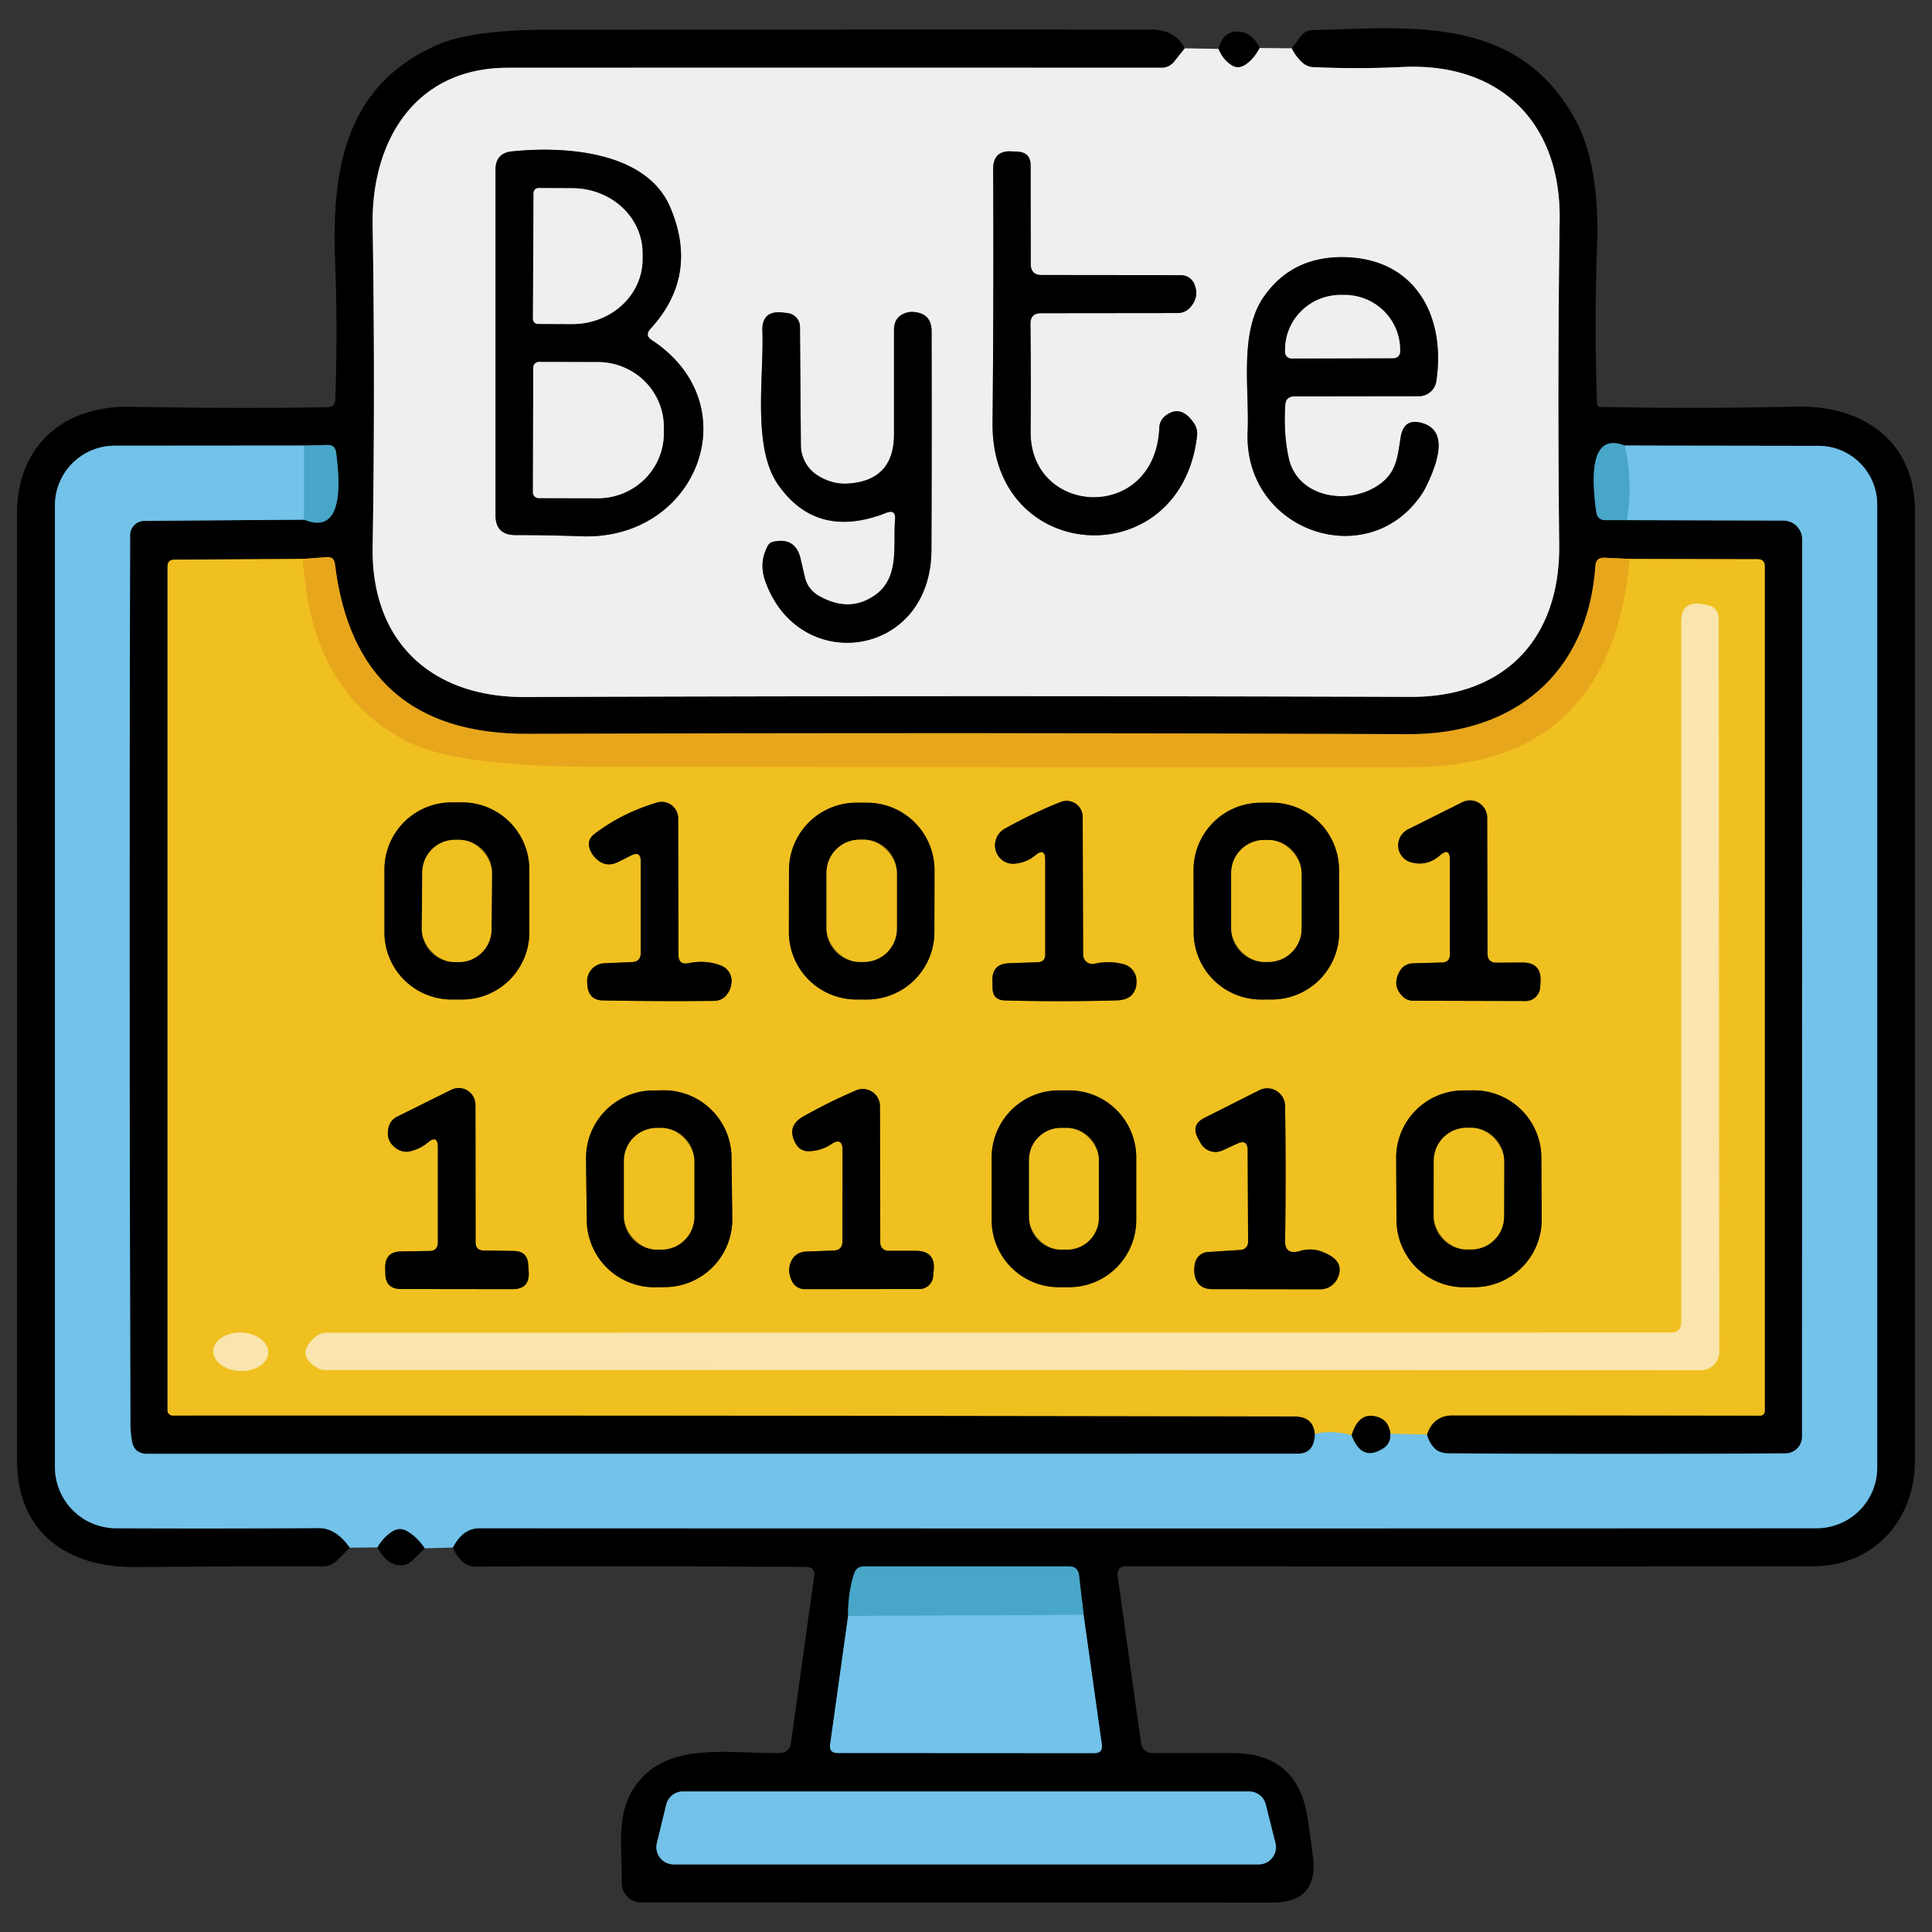 <?xml version="1.0" encoding="UTF-8" standalone="no"?>
<!DOCTYPE svg PUBLIC "-//W3C//DTD SVG 1.1//EN" "http://www.w3.org/Graphics/SVG/1.1/DTD/svg11.dtd">
<svg xmlns="http://www.w3.org/2000/svg" version="1.1" viewBox="0.00 0.00 128.00 128.00">
<rect x="0.00" y="0.00" width="128.00" height="128.00" fill="#333333" stroke="none"/>
<g stroke-width="2.00" fill="none" stroke-linecap="butt">
<path stroke="#787878" vector-effect="non-scaling-stroke" d="
  M 78.50 3.20
  L 77.79 4.09
  A 1.07 1.04 -70.1 0 1 76.97 4.49
  Q 54.84 4.48 33.64 4.49
  C 27.52 4.49 24.60 9.31 24.69 14.91
  Q 24.86 25.61 24.69 36.27
  C 24.60 42.56 28.63 46.20 34.76 46.18
  Q 63.84 46.07 93.45 46.17
  C 99.83 46.19 103.37 42.17 103.30 36.10
  Q 103.18 25.16 103.33 14.57
  C 103.42 8.10 99.37 4.12 92.89 4.44
  Q 90.03 4.58 87.02 4.45
  Q 86.57 4.43 86.24 4.11
  Q 85.82 3.71 85.58 3.20"
/>
<path stroke="#396175" vector-effect="non-scaling-stroke" d="
  M 30.00 102.53
  Q 30.67 101.25 31.75 101.25
  Q 77.69 101.27 120.35 101.25
  A 4.02 4.02 0.0 0 0 124.37 97.23
  L 124.37 33.43
  A 3.89 3.89 0.0 0 0 120.48 29.54
  L 107.64 29.52"
/>
<path stroke="#245364" vector-effect="non-scaling-stroke" d="
  M 107.64 29.52
  Q 104.99 28.49 105.76 33.94
  Q 105.84 34.46 106.36 34.46
  L 107.79 34.46"
/>
<path stroke="#396175" vector-effect="non-scaling-stroke" d="
  M 107.79 34.46
  L 118.16 34.49
  A 1.24 1.24 0.0 0 1 119.40 35.73
  L 119.39 95.19
  A 1.10 1.10 0.0 0 1 118.30 96.29
  Q 107.28 96.36 96.01 96.29
  Q 95.39 96.29 95.07 95.98
  Q 94.68 95.61 94.54 95.04"
/>
<path stroke="#786010" vector-effect="non-scaling-stroke" d="
  M 94.54 95.04
  Q 94.96 93.77 96.25 93.77
  Q 106.40 93.77 116.57 93.79
  Q 116.92 93.79 116.92 93.44
  L 116.92 37.52
  Q 116.92 37.05 116.44 37.05
  L 107.98 37.03"
/>
<path stroke="#74530f" vector-effect="non-scaling-stroke" d="
  M 107.98 37.03
  L 106.29 36.95
  Q 105.74 36.93 105.70 37.48
  C 105.21 44.68 100.25 48.67 93.32 48.64
  Q 63.39 48.52 34.97 48.62
  Q 23.55 48.66 22.19 37.35
  Q 22.13 36.87 21.64 36.91
  L 20.06 37.03"
/>
<path stroke="#786010" vector-effect="non-scaling-stroke" d="
  M 20.06 37.03
  L 11.56 37.08
  Q 11.10 37.08 11.10 37.54
  L 11.10 93.45
  A 0.34 0.33 0.0 0 0 11.44 93.78
  Q 48.63 93.77 85.75 93.84
  Q 87.01 93.84 87.12 95.00"
/>
<path stroke="#396175" vector-effect="non-scaling-stroke" d="
  M 87.12 95.00
  Q 87.07 96.31 86.00 96.31
  Q 48.25 96.32 9.74 96.32
  Q 8.88 96.31 8.74 95.47
  Q 8.64 94.87 8.64 94.29
  Q 8.55 64.99 8.62 35.45
  A 0.95 0.94 -0.3 0 1 9.56 34.51
  L 20.15 34.43"
/>
<path stroke="#245364" vector-effect="non-scaling-stroke" d="
  M 20.15 34.43
  Q 23.01 35.59 22.27 29.98
  Q 22.20 29.46 21.67 29.48
  L 20.15 29.52"
/>
<path stroke="#396175" vector-effect="non-scaling-stroke" d="
  M 20.15 29.52
  L 7.60 29.53
  A 3.96 3.96 0.0 0 0 3.64 33.49
  L 3.64 97.19
  A 4.06 4.06 0.0 0 0 7.69 101.25
  Q 14.14 101.28 21.14 101.24
  C 22.03 101.24 22.70 101.86 23.18 102.54"
/>
<path stroke="#5db4d9" vector-effect="non-scaling-stroke" d="
  M 20.15 29.52
  L 20.15 34.43"
/>
<path stroke="#b1c185" vector-effect="non-scaling-stroke" d="
  M 87.12 95.00
  Q 88.20 94.72 89.55 95.08"
/>
<path stroke="#396175" vector-effect="non-scaling-stroke" d="
  M 89.55 95.08
  Q 90.23 96.91 91.69 95.92
  Q 92.13 95.62 92.12 94.98"
/>
<path stroke="#b1c185" vector-effect="non-scaling-stroke" d="
  M 92.12 94.98
  L 94.54 95.04"
/>
<path stroke="#5db4d9" vector-effect="non-scaling-stroke" d="
  M 107.79 34.46
  Q 108.19 31.95 107.64 29.52"
/>
<path stroke="#396175" vector-effect="non-scaling-stroke" d="
  M 28.14 102.58
  Q 27.60 101.79 26.94 101.43
  Q 26.49 101.18 26.04 101.44
  Q 25.44 101.79 25.01 102.52"
/>
<path stroke="#786010" vector-effect="non-scaling-stroke" d="
  M 92.12 94.98
  Q 92.01 94.14 91.34 93.90
  Q 90.05 93.44 89.55 95.08"
/>
<path stroke="#ecb31f" vector-effect="non-scaling-stroke" d="
  M 107.98 37.03
  Q 106.72 50.82 93.50 50.83
  Q 66.55 50.84 39.61 50.81
  Q 30.42 50.80 27.13 49.20
  Q 20.60 46.02 20.06 37.03"
/>
<path stroke="#787878" vector-effect="non-scaling-stroke" d="
  M 83.46 3.18
  Q 83.04 3.97 82.46 4.32
  Q 82.00 4.60 81.56 4.30
  Q 81.02 3.95 80.72 3.24"
/>
<path stroke="#396175" vector-effect="non-scaling-stroke" d="
  M 56.19 107.06
  L 55.00 115.57
  Q 54.92 116.14 55.49 116.14
  L 72.50 116.15
  Q 73.08 116.15 73.00 115.58
  L 71.79 106.99"
/>
<path stroke="#245364" vector-effect="non-scaling-stroke" d="
  M 71.79 106.99
  L 71.49 104.37
  Q 71.42 103.78 70.82 103.78
  L 57.25 103.78
  Q 56.75 103.78 56.59 104.25
  Q 56.18 105.49 56.19 107.06"
/>
<path stroke="#5db4d9" vector-effect="non-scaling-stroke" d="
  M 71.79 106.99
  L 56.19 107.06"
/>
<path stroke="#396175" vector-effect="non-scaling-stroke" d="
  M 83.39 123.52
  A 1.14 1.14 0.0 0 0 84.50 122.10
  L 83.86 119.55
  A 1.14 1.14 0.0 0 0 82.75 118.69
  L 45.25 118.69
  A 1.14 1.14 0.0 0 0 44.14 119.56
  L 43.52 122.11
  A 1.14 1.14 0.0 0 0 44.63 123.52
  L 83.39 123.52"
/>
<path stroke="#787878" vector-effect="non-scaling-stroke" d="
  M 43.09 21.79
  Q 46.34 18.25 44.39 13.70
  C 42.81 10.04 37.46 9.66 33.92 10.03
  Q 32.83 10.14 32.83 11.24
  L 32.83 34.14
  Q 32.83 35.44 34.13 35.45
  Q 36.29 35.45 38.52 35.53
  C 46.20 35.81 49.70 26.81 43.18 22.53
  Q 42.70 22.22 43.09 21.79"
/>
<path stroke="#787878" vector-effect="non-scaling-stroke" d="
  M 68.97 20.75
  L 78.02 20.74
  A 1.12 1.10 20.2 0 0 78.86 20.36
  Q 79.47 19.68 79.14 18.85
  A 0.97 0.96 79.3 0 0 78.24 18.23
  L 69.01 18.22
  Q 68.30 18.22 68.29 17.51
  L 68.28 10.94
  Q 68.28 10.11 67.44 10.05
  L 67.06 10.03
  Q 65.79 9.94 65.80 11.21
  Q 65.84 19.45 65.76 28.04
  C 65.68 37.45 78.26 38.13 79.31 28.86
  A 1.23 1.22 30.6 0 0 79.09 28.02
  Q 78.20 26.73 77.16 27.59
  A 1.01 0.99 71.6 0 0 76.81 28.31
  C 76.56 34.65 68.24 34.23 68.28 28.59
  Q 68.31 25.01 68.27 21.45
  Q 68.27 20.75 68.97 20.75"
/>
<path stroke="#787878" vector-effect="non-scaling-stroke" d="
  M 85.77 26.26
  L 94.00 26.25
  A 1.17 1.17 0.0 0 0 95.16 25.25
  C 95.79 21.04 93.86 17.30 89.38 17.05
  Q 85.67 16.85 83.71 19.69
  C 82.09 22.04 82.78 25.80 82.66 28.58
  C 82.37 35.15 90.48 37.99 94.10 32.88
  A 4.36 3.80 79.7 0 0 94.47 32.26
  Q 96.24 28.68 94.29 28.05
  Q 93.02 27.64 92.80 28.95
  C 92.59 30.26 92.54 31.31 91.34 32.13
  C 89.34 33.52 85.98 32.98 85.39 30.38
  Q 85.03 28.79 85.15 26.85
  Q 85.18 26.26 85.77 26.26"
/>
<path stroke="#787878" vector-effect="non-scaling-stroke" d="
  M 59.30 34.41
  C 59.16 36.15 59.62 38.24 58.00 39.41
  Q 56.30 40.63 54.28 39.49
  Q 53.52 39.07 53.32 38.22
  L 53.04 37.01
  Q 52.71 35.60 51.28 35.88
  Q 50.99 35.93 50.87 36.16
  Q 50.27 37.26 50.69 38.47
  C 52.90 44.80 61.69 43.60 61.71 36.43
  Q 61.74 29.31 61.72 21.95
  Q 61.72 20.76 60.53 20.67
  Q 60.32 20.65 60.12 20.70
  Q 59.23 20.93 59.23 21.86
  L 59.23 28.77
  Q 59.23 31.87 56.13 32.04
  Q 55.10 32.09 54.14 31.48
  A 2.39 2.39 0.0 0 1 53.06 29.50
  L 53.00 21.66
  A 0.93 0.92 2.7 0 0 52.16 20.74
  L 51.82 20.70
  Q 50.46 20.57 50.51 21.93
  C 50.62 25.01 49.81 29.68 51.59 32.17
  Q 54.15 35.76 58.71 33.98
  Q 59.35 33.72 59.30 34.41"
/>
<path stroke="#787878" vector-effect="non-scaling-stroke" d="
  M 35.35 12.79
  L 35.31 21.13
  A 0.33 0.33 0.0 0 0 35.64 21.46
  L 37.90 21.47
  A 4.65 4.29 0.3 0 0 42.57 17.21
  L 42.57 16.79
  A 4.65 4.29 0.3 0 0 37.94 12.47
  L 35.68 12.46
  A 0.33 0.33 0.0 0 0 35.35 12.79"
/>
<path stroke="#787878" vector-effect="non-scaling-stroke" d="
  M 35.33 24.36
  L 35.31 32.62
  A 0.38 0.38 0.0 0 0 35.69 33.00
  L 39.60 33.01
  A 4.37 4.30 0.1 0 0 43.98 28.72
  L 43.98 28.30
  A 4.37 4.30 0.1 0 0 39.62 23.99
  L 35.71 23.98
  A 0.38 0.38 0.0 0 0 35.33 24.36"
/>
<path stroke="#787878" vector-effect="non-scaling-stroke" d="
  M 85.57 23.75
  L 92.33 23.73
  A 0.43 0.43 0.0 0 0 92.76 23.30
  L 92.76 23.16
  A 3.68 3.63 -0.1 0 0 89.08 19.54
  L 88.82 19.54
  A 3.68 3.63 -0.1 0 0 85.14 23.18
  L 85.14 23.32
  A 0.43 0.43 0.0 0 0 85.57 23.75"
/>
<path stroke="#f5d367" vector-effect="non-scaling-stroke" d="
  M 110.68 88.29
  L 21.64 88.30
  A 1.13 1.09 23.8 0 0 20.91 88.57
  Q 19.50 89.75 21.06 90.64
  A 0.91 0.90 59.5 0 0 21.51 90.76
  L 112.69 90.78
  A 1.22 1.21 -90.0 0 0 113.90 89.56
  L 113.87 40.97
  A 0.90 0.89 -85.0 0 0 113.14 40.09
  L 112.80 40.03
  Q 111.39 39.77 111.39 41.20
  L 111.39 87.57
  Q 111.39 88.29 110.68 88.29"
/>
<path stroke="#786010" vector-effect="non-scaling-stroke" d="
  M 35.07 57.61
  A 4.45 4.45 0.0 0 0 30.62 53.16
  L 29.92 53.16
  A 4.45 4.45 0.0 0 0 25.47 57.61
  L 25.47 61.77
  A 4.45 4.45 0.0 0 0 29.92 66.22
  L 30.62 66.22
  A 4.45 4.45 0.0 0 0 35.07 61.77
  L 35.07 57.61"
/>
<path stroke="#786010" vector-effect="non-scaling-stroke" d="
  M 42.45 57.07
  L 42.45 63.13
  Q 42.45 63.72 41.87 63.74
  L 40.04 63.82
  A 1.19 1.19 0.0 0 0 38.90 65.08
  Q 38.91 65.25 38.93 65.40
  Q 39.06 66.26 39.93 66.28
  Q 43.81 66.35 47.31 66.31
  Q 47.86 66.30 48.18 65.86
  Q 48.46 65.48 48.47 65.00
  A 1.09 1.08 11.5 0 0 47.79 63.98
  Q 46.79 63.58 45.63 63.81
  Q 44.95 63.95 44.95 63.26
  L 44.93 54.21
  A 1.09 1.09 0.0 0 0 43.53 53.17
  Q 41.21 53.86 39.40 55.24
  Q 38.82 55.68 39.11 56.34
  Q 39.22 56.60 39.41 56.80
  Q 40.09 57.55 40.99 57.09
  L 41.81 56.68
  Q 42.45 56.35 42.45 57.07"
/>
<path stroke="#786010" vector-effect="non-scaling-stroke" d="
  M 69.25 56.98
  L 69.25 63.24
  Q 69.25 63.73 68.76 63.75
  L 66.82 63.82
  Q 65.73 63.86 65.75 64.96
  L 65.76 65.48
  Q 65.78 66.25 66.56 66.28
  Q 70.08 66.38 73.96 66.28
  Q 74.66 66.26 74.97 65.93
  Q 75.35 65.54 75.29 64.87
  A 1.14 1.14 0.0 0 0 74.44 63.88
  Q 73.48 63.63 72.52 63.85
  A 0.62 0.62 0.0 0 1 71.76 63.25
  L 71.73 54.12
  A 1.07 1.06 -10.6 0 0 70.28 53.13
  Q 68.46 53.85 66.59 54.89
  Q 66.12 55.15 65.97 55.66
  C 65.74 56.48 66.36 57.30 67.23 57.22
  Q 68.01 57.15 68.59 56.67
  Q 69.25 56.12 69.25 56.98"
/>
<path stroke="#786010" vector-effect="non-scaling-stroke" d="
  M 96.06 56.98
  L 96.06 63.23
  Q 96.06 63.76 95.52 63.77
  L 93.66 63.82
  Q 93.00 63.83 92.70 64.41
  Q 92.21 65.34 92.96 66.04
  Q 93.24 66.30 93.62 66.30
  L 101.08 66.32
  A 0.97 0.96 -87.7 0 0 102.04 65.43
  L 102.06 65.08
  Q 102.16 63.75 100.83 63.77
  L 99.17 63.78
  Q 98.55 63.79 98.55 63.17
  L 98.53 54.17
  A 1.14 1.14 0.0 0 0 96.88 53.15
  L 93.28 54.95
  A 1.18 1.17 -51.3 0 0 93.52 57.14
  Q 94.57 57.40 95.39 56.68
  Q 96.06 56.10 96.06 56.98"
/>
<path stroke="#786010" vector-effect="non-scaling-stroke" d="
  M 61.914 57.658
  A 4.47 4.47 0.0 0 0 57.451 53.181
  L 56.751 53.179
  A 4.47 4.47 0.0 0 0 52.274 57.642
  L 52.266 61.742
  A 4.47 4.47 0.0 0 0 56.729 66.219
  L 57.429 66.221
  A 4.47 4.47 0.0 0 0 61.906 61.758
  L 61.914 57.658"
/>
<path stroke="#786010" vector-effect="non-scaling-stroke" d="
  M 88.716 57.632
  A 4.46 4.46 0.0 0 0 84.249 53.179
  L 83.529 53.181
  A 4.46 4.46 0.0 0 0 79.076 57.648
  L 79.084 61.768
  A 4.46 4.46 0.0 0 0 83.551 66.221
  L 84.271 66.219
  A 4.46 4.46 0.0 0 0 88.724 61.752
  L 88.716 57.632"
/>
<path stroke="#786010" vector-effect="non-scaling-stroke" d="
  M 29.01 76.02
  L 29.01 82.31
  Q 29.01 82.88 28.44 82.88
  L 26.58 82.91
  Q 25.51 82.92 25.52 83.99
  Q 25.52 84.18 25.53 84.38
  Q 25.54 85.40 26.56 85.40
  L 33.96 85.41
  Q 35.09 85.41 35.03 84.29
  L 35.00 83.80
  Q 34.95 82.89 34.05 82.88
  L 32.06 82.85
  Q 31.51 82.85 31.51 82.29
  L 31.50 73.19
  A 1.11 1.11 0.0 0 0 29.90 72.20
  L 26.33 73.97
  Q 25.86 74.20 25.74 74.71
  Q 25.54 75.60 26.26 76.09
  Q 26.69 76.39 27.20 76.27
  Q 27.83 76.12 28.34 75.70
  Q 29.01 75.14 29.01 76.02"
/>
<path stroke="#786010" vector-effect="non-scaling-stroke" d="
  M 48.465 76.661
  A 4.48 4.48 0.0 0 0 43.93 72.236
  L 43.25 72.245
  A 4.48 4.48 0.0 0 0 38.825 76.779
  L 38.875 80.859
  A 4.48 4.48 0.0 0 0 43.41 85.284
  L 44.09 85.275
  A 4.48 4.48 0.0 0 0 48.515 80.741
  L 48.465 76.661"
/>
<path stroke="#786010" vector-effect="non-scaling-stroke" d="
  M 55.82 76.21
  L 55.81 82.25
  Q 55.81 82.82 55.25 82.85
  L 53.42 82.92
  Q 52.66 82.95 52.38 83.65
  Q 52.15 84.25 52.48 84.90
  A 0.93 0.93 0.0 0 0 53.31 85.41
  L 60.92 85.40
  A 0.91 0.90 -87.2 0 0 61.82 84.58
  L 61.86 84.17
  Q 61.99 82.87 60.67 82.87
  L 58.84 82.87
  A 0.53 0.52 -90.0 0 1 58.32 82.34
  L 58.30 73.28
  A 1.14 1.14 0.0 0 0 56.71 72.24
  Q 54.84 73.05 53.22 73.97
  Q 52.05 74.63 52.75 75.82
  A 0.92 0.91 -15.5 0 0 53.56 76.27
  Q 54.38 76.26 55.07 75.81
  Q 55.82 75.30 55.82 76.21"
/>
<path stroke="#786010" vector-effect="non-scaling-stroke" d="
  M 75.28 76.69
  A 4.45 4.45 0.0 0 0 70.83 72.24
  L 70.15 72.24
  A 4.45 4.45 0.0 0 0 65.70 76.69
  L 65.70 80.83
  A 4.45 4.45 0.0 0 0 70.15 85.28
  L 70.83 85.28
  A 4.45 4.45 0.0 0 0 75.28 80.83
  L 75.28 76.69"
/>
<path stroke="#786010" vector-effect="non-scaling-stroke" d="
  M 82.66 76.21
  L 82.69 82.29
  A 0.52 0.51 88.2 0 1 82.21 82.81
  L 80.02 82.95
  A 0.93 0.92 -84.9 0 0 79.18 83.66
  Q 79.09 84.03 79.14 84.40
  Q 79.29 85.40 80.31 85.41
  L 87.47 85.42
  A 1.26 1.26 0.0 0 0 88.61 84.70
  Q 89.17 83.52 87.59 82.93
  A 2.22 2.22 0.0 0 0 86.17 82.87
  Q 85.13 83.19 85.14 82.22
  Q 85.21 77.89 85.14 73.26
  A 1.18 1.18 0.0 0 0 83.43 72.23
  L 79.80 74.06
  Q 78.88 74.52 79.37 75.42
  L 79.54 75.73
  A 1.13 1.12 63.6 0 0 80.99 76.22
  L 81.97 75.77
  Q 82.66 75.45 82.66 76.21"
/>
<path stroke="#786010" vector-effect="non-scaling-stroke" d="
  M 102.119 76.685
  A 4.47 4.47 0.0 0 0 97.626 72.238
  L 96.946 72.242
  A 4.47 4.47 0.0 0 0 92.499 76.735
  L 92.521 80.835
  A 4.47 4.47 0.0 0 0 97.014 85.282
  L 97.694 85.278
  A 4.47 4.47 0.0 0 0 102.141 80.785
  L 102.119 76.685"
/>
<path stroke="#f5d367" vector-effect="non-scaling-stroke" d="
  M 17.769 89.617
  A 1.82 1.27 1.8 0 0 15.99 88.291
  A 1.82 1.27 1.8 0 0 14.131 89.503
  A 1.82 1.27 1.8 0 0 15.91 90.829
  A 1.82 1.27 1.8 0 0 17.769 89.617"
/>
<path stroke="#786010" vector-effect="non-scaling-stroke" d="
  M 32.596 57.83
  A 2.17 2.17 0.0 0 0 30.445 55.641
  L 30.165 55.639
  A 2.17 2.17 0.0 0 0 27.977 57.79
  L 27.944 61.55
  A 2.17 2.17 0.0 0 0 30.095 63.739
  L 30.375 63.741
  A 2.17 2.17 0.0 0 0 32.563 61.59
  L 32.596 57.83"
/>
<path stroke="#786010" vector-effect="non-scaling-stroke" d="
  M 59.42 57.82
  A 2.19 2.19 0.0 0 0 57.23 55.63
  L 56.95 55.63
  A 2.19 2.19 0.0 0 0 54.76 57.82
  L 54.76 61.54
  A 2.19 2.19 0.0 0 0 56.95 63.73
  L 57.23 63.73
  A 2.19 2.19 0.0 0 0 59.42 61.54
  L 59.42 57.82"
/>
<path stroke="#786010" vector-effect="non-scaling-stroke" d="
  M 86.23 57.85
  A 2.20 2.20 0.0 0 0 84.03 55.65
  L 83.77 55.65
  A 2.20 2.20 0.0 0 0 81.57 57.85
  L 81.57 61.53
  A 2.20 2.20 0.0 0 0 83.77 63.73
  L 84.03 63.73
  A 2.20 2.20 0.0 0 0 86.23 61.53
  L 86.23 57.85"
/>
<path stroke="#786010" vector-effect="non-scaling-stroke" d="
  M 46.00 76.91
  A 2.18 2.18 0.0 0 0 43.82 74.73
  L 43.52 74.73
  A 2.18 2.18 0.0 0 0 41.34 76.91
  L 41.34 80.61
  A 2.18 2.18 0.0 0 0 43.52 82.79
  L 43.82 82.79
  A 2.18 2.18 0.0 0 0 46.00 80.61
  L 46.00 76.91"
/>
<path stroke="#786010" vector-effect="non-scaling-stroke" d="
  M 72.80 76.84
  A 2.11 2.11 0.0 0 0 70.69 74.73
  L 70.29 74.73
  A 2.11 2.11 0.0 0 0 68.18 76.84
  L 68.18 80.68
  A 2.11 2.11 0.0 0 0 70.29 82.79
  L 70.69 82.79
  A 2.11 2.11 0.0 0 0 72.80 80.68
  L 72.80 76.84"
/>
<path stroke="#786010" vector-effect="non-scaling-stroke" d="
  M 99.653 76.904
  A 2.18 2.18 0.0 0 0 97.477 74.72
  L 97.177 74.72
  A 2.18 2.18 0.0 0 0 94.993 76.896
  L 94.987 80.596
  A 2.18 2.18 0.0 0 0 97.163 82.78
  L 97.463 82.78
  A 2.18 2.18 0.0 0 0 99.647 80.604
  L 99.653 76.904"
/>
</g>
<path fill="#000000" d="
  M 78.50 3.20
  L 77.79 4.09
  A 1.07 1.04 -70.1 0 1 76.97 4.49
  Q 54.84 4.48 33.64 4.49
  C 27.52 4.49 24.60 9.31 24.69 14.91
  Q 24.86 25.61 24.69 36.27
  C 24.60 42.56 28.63 46.20 34.76 46.18
  Q 63.84 46.07 93.45 46.17
  C 99.83 46.19 103.37 42.17 103.30 36.10
  Q 103.18 25.16 103.33 14.57
  C 103.42 8.10 99.37 4.12 92.89 4.44
  Q 90.03 4.58 87.02 4.45
  Q 86.57 4.43 86.24 4.11
  Q 85.82 3.71 85.58 3.20
  L 86.17 2.41
  Q 86.47 2.01 86.97 2.00
  C 93.63 1.80 100.52 1.06 104.30 7.80
  Q 106.00 10.82 105.81 16.31
  Q 105.62 21.80 105.81 26.76
  A 0.21 0.20 1.5 0 0 106.01 26.96
  Q 112.59 27.09 118.98 26.94
  C 123.41 26.83 126.87 29.21 126.87 33.85
  Q 126.86 63.65 126.87 96.74
  C 126.87 100.71 124.17 103.77 120.07 103.77
  Q 97.16 103.80 74.64 103.77
  Q 73.96 103.77 74.05 104.45
  L 75.59 115.43
  Q 75.69 116.15 76.43 116.15
  L 81.65 116.15
  Q 85.97 116.14 86.62 120.40
  Q 86.80 121.53 86.98 122.98
  Q 87.38 126.05 84.29 126.05
  L 42.48 126.04
  A 1.29 1.29 0.0 0 1 41.19 124.71
  C 41.24 122.75 40.83 120.53 41.81 118.78
  C 43.80 115.22 48.18 116.21 51.65 116.14
  Q 52.31 116.13 52.40 115.48
  L 53.94 104.45
  Q 54.03 103.82 53.39 103.81
  Q 42.51 103.75 31.51 103.79
  Q 30.56 103.79 30.00 102.53
  Q 30.67 101.25 31.75 101.25
  Q 77.69 101.27 120.35 101.25
  A 4.02 4.02 0.0 0 0 124.37 97.23
  L 124.37 33.43
  A 3.89 3.89 0.0 0 0 120.48 29.54
  L 107.64 29.52
  Q 104.99 28.49 105.76 33.94
  Q 105.84 34.46 106.36 34.46
  L 107.79 34.46
  L 118.16 34.49
  A 1.24 1.24 0.0 0 1 119.40 35.73
  L 119.39 95.19
  A 1.10 1.10 0.0 0 1 118.30 96.29
  Q 107.28 96.36 96.01 96.29
  Q 95.39 96.29 95.07 95.98
  Q 94.68 95.61 94.54 95.04
  Q 94.96 93.77 96.25 93.77
  Q 106.40 93.77 116.57 93.79
  Q 116.92 93.79 116.92 93.44
  L 116.92 37.52
  Q 116.92 37.05 116.44 37.05
  L 107.98 37.03
  L 106.29 36.95
  Q 105.74 36.93 105.70 37.48
  C 105.21 44.68 100.25 48.67 93.32 48.64
  Q 63.39 48.52 34.97 48.62
  Q 23.55 48.66 22.19 37.35
  Q 22.13 36.87 21.64 36.91
  L 20.06 37.03
  L 11.56 37.08
  Q 11.10 37.08 11.10 37.54
  L 11.10 93.45
  A 0.34 0.33 0.0 0 0 11.44 93.78
  Q 48.63 93.77 85.75 93.84
  Q 87.01 93.84 87.12 95.00
  Q 87.07 96.31 86.00 96.31
  Q 48.25 96.32 9.74 96.32
  Q 8.88 96.31 8.74 95.47
  Q 8.64 94.87 8.64 94.29
  Q 8.55 64.99 8.62 35.45
  A 0.95 0.94 -0.3 0 1 9.56 34.51
  L 20.15 34.43
  Q 23.01 35.59 22.27 29.98
  Q 22.20 29.46 21.67 29.48
  L 20.15 29.52
  L 7.60 29.53
  A 3.96 3.96 0.0 0 0 3.64 33.49
  L 3.64 97.19
  A 4.06 4.06 0.0 0 0 7.69 101.25
  Q 14.14 101.28 21.14 101.24
  C 22.03 101.24 22.70 101.86 23.18 102.54
  L 22.34 103.37
  Q 21.93 103.78 21.36 103.78
  Q 15.66 103.76 9.01 103.82
  C 4.42 103.87 1.13 101.51 1.13 96.75
  Q 1.14 67.96 1.13 34.00
  C 1.13 29.52 4.24 26.87 8.60 26.95
  Q 15.77 27.08 21.71 26.98
  Q 22.19 26.97 22.21 26.49
  Q 22.38 21.98 22.20 17.28
  C 21.96 11.02 22.98 5.64 28.92 3.00
  Q 31.21 1.97 36.38 1.97
  Q 56.32 1.95 76.25 1.96
  Q 77.86 1.96 78.50 3.20
  Z
  M 56.19 107.06
  L 55.00 115.57
  Q 54.92 116.14 55.49 116.14
  L 72.50 116.15
  Q 73.08 116.15 73.00 115.58
  L 71.79 106.99
  L 71.49 104.37
  Q 71.42 103.78 70.82 103.78
  L 57.25 103.78
  Q 56.75 103.78 56.59 104.25
  Q 56.18 105.49 56.19 107.06
  Z
  M 83.39 123.52
  A 1.14 1.14 0.0 0 0 84.50 122.10
  L 83.86 119.55
  A 1.14 1.14 0.0 0 0 82.75 118.69
  L 45.25 118.69
  A 1.14 1.14 0.0 0 0 44.14 119.56
  L 43.52 122.11
  A 1.14 1.14 0.0 0 0 44.63 123.52
  L 83.39 123.52
  Z"
/>
<path fill="#000000" d="
  M 83.46 3.18
  Q 83.04 3.97 82.46 4.32
  Q 82.00 4.60 81.56 4.30
  Q 81.02 3.95 80.72 3.24
  Q 81.05 2.06 82.00 2.09
  Q 82.96 2.12 83.46 3.18
  Z"
/>
<path fill="#efefef" d="
  M 78.50 3.20
  L 80.72 3.24
  Q 81.02 3.95 81.56 4.30
  Q 82.00 4.60 82.46 4.32
  Q 83.04 3.97 83.46 3.18
  L 85.58 3.20
  Q 85.82 3.71 86.24 4.11
  Q 86.57 4.43 87.02 4.45
  Q 90.03 4.58 92.89 4.44
  C 99.37 4.12 103.42 8.10 103.33 14.57
  Q 103.18 25.16 103.30 36.10
  C 103.37 42.17 99.83 46.19 93.45 46.17
  Q 63.84 46.07 34.76 46.18
  C 28.63 46.20 24.60 42.56 24.69 36.27
  Q 24.86 25.61 24.69 14.91
  C 24.60 9.31 27.52 4.49 33.64 4.49
  Q 54.84 4.48 76.97 4.49
  A 1.07 1.04 -70.1 0 0 77.79 4.09
  L 78.50 3.20
  Z
  M 43.09 21.79
  Q 46.34 18.25 44.39 13.70
  C 42.81 10.04 37.46 9.66 33.92 10.03
  Q 32.83 10.14 32.83 11.24
  L 32.83 34.14
  Q 32.83 35.44 34.13 35.45
  Q 36.29 35.45 38.52 35.53
  C 46.20 35.81 49.70 26.81 43.18 22.53
  Q 42.70 22.22 43.09 21.79
  Z
  M 68.97 20.75
  L 78.02 20.74
  A 1.12 1.10 20.2 0 0 78.86 20.36
  Q 79.47 19.68 79.14 18.85
  A 0.97 0.96 79.3 0 0 78.24 18.23
  L 69.01 18.22
  Q 68.30 18.22 68.29 17.51
  L 68.28 10.94
  Q 68.28 10.11 67.44 10.05
  L 67.06 10.03
  Q 65.79 9.94 65.80 11.21
  Q 65.84 19.45 65.76 28.04
  C 65.68 37.45 78.26 38.13 79.31 28.86
  A 1.23 1.22 30.6 0 0 79.09 28.02
  Q 78.20 26.73 77.16 27.59
  A 1.01 0.99 71.6 0 0 76.81 28.31
  C 76.56 34.65 68.24 34.23 68.28 28.59
  Q 68.31 25.01 68.27 21.45
  Q 68.27 20.75 68.97 20.75
  Z
  M 85.77 26.26
  L 94.00 26.25
  A 1.17 1.17 0.0 0 0 95.16 25.25
  C 95.79 21.04 93.86 17.30 89.38 17.05
  Q 85.67 16.85 83.71 19.69
  C 82.09 22.04 82.78 25.80 82.66 28.58
  C 82.37 35.15 90.48 37.99 94.10 32.88
  A 4.36 3.80 79.7 0 0 94.47 32.26
  Q 96.24 28.68 94.29 28.05
  Q 93.02 27.64 92.80 28.95
  C 92.59 30.26 92.54 31.31 91.34 32.13
  C 89.34 33.52 85.98 32.98 85.39 30.38
  Q 85.03 28.79 85.15 26.85
  Q 85.18 26.26 85.77 26.26
  Z
  M 59.30 34.41
  C 59.16 36.15 59.62 38.24 58.00 39.41
  Q 56.30 40.63 54.28 39.49
  Q 53.52 39.07 53.32 38.22
  L 53.04 37.01
  Q 52.71 35.60 51.28 35.88
  Q 50.99 35.93 50.87 36.16
  Q 50.27 37.26 50.69 38.47
  C 52.90 44.80 61.69 43.60 61.71 36.43
  Q 61.74 29.31 61.72 21.95
  Q 61.72 20.76 60.53 20.67
  Q 60.32 20.65 60.12 20.70
  Q 59.23 20.93 59.23 21.86
  L 59.23 28.77
  Q 59.23 31.87 56.13 32.04
  Q 55.10 32.09 54.14 31.48
  A 2.39 2.39 0.0 0 1 53.06 29.50
  L 53.00 21.66
  A 0.93 0.92 2.7 0 0 52.16 20.74
  L 51.82 20.70
  Q 50.46 20.57 50.51 21.93
  C 50.62 25.01 49.81 29.68 51.59 32.17
  Q 54.15 35.76 58.71 33.98
  Q 59.35 33.72 59.30 34.41
  Z"
/>
<path fill="#000000" d="
  M 43.18 22.53
  C 49.70 26.81 46.20 35.81 38.52 35.53
  Q 36.29 35.45 34.13 35.45
  Q 32.83 35.44 32.83 34.14
  L 32.83 11.24
  Q 32.83 10.14 33.92 10.03
  C 37.46 9.66 42.81 10.04 44.39 13.70
  Q 46.34 18.25 43.09 21.79
  Q 42.70 22.22 43.18 22.53
  Z
  M 35.35 12.79
  L 35.31 21.13
  A 0.33 0.33 0.0 0 0 35.64 21.46
  L 37.90 21.47
  A 4.65 4.29 0.3 0 0 42.57 17.21
  L 42.57 16.79
  A 4.65 4.29 0.3 0 0 37.94 12.47
  L 35.68 12.46
  A 0.33 0.33 0.0 0 0 35.35 12.79
  Z
  M 35.33 24.36
  L 35.31 32.62
  A 0.38 0.38 0.0 0 0 35.69 33.00
  L 39.60 33.01
  A 4.37 4.30 0.1 0 0 43.98 28.72
  L 43.98 28.30
  A 4.37 4.30 0.1 0 0 39.62 23.99
  L 35.71 23.98
  A 0.38 0.38 0.0 0 0 35.33 24.36
  Z"
/>
<path fill="#000000" d="
  M 68.27 21.45
  Q 68.31 25.01 68.28 28.59
  C 68.24 34.23 76.56 34.65 76.81 28.31
  A 1.01 0.99 71.6 0 1 77.16 27.59
  Q 78.20 26.73 79.09 28.02
  A 1.23 1.22 30.6 0 1 79.31 28.86
  C 78.26 38.13 65.68 37.45 65.76 28.04
  Q 65.84 19.45 65.80 11.21
  Q 65.79 9.94 67.06 10.03
  L 67.44 10.05
  Q 68.28 10.11 68.28 10.94
  L 68.29 17.51
  Q 68.30 18.22 69.01 18.22
  L 78.24 18.23
  A 0.97 0.96 79.3 0 1 79.14 18.85
  Q 79.47 19.68 78.86 20.36
  A 1.12 1.10 20.2 0 1 78.02 20.74
  L 68.97 20.75
  Q 68.27 20.75 68.27 21.45
  Z"
/>
<path fill="#efefef" d="
  M 35.35 12.79
  A 0.33 0.33 0.0 0 1 35.68 12.46
  L 37.94 12.47
  A 4.65 4.29 0.3 0 1 42.57 16.79
  L 42.57 17.21
  A 4.65 4.29 0.3 0 1 37.90 21.47
  L 35.64 21.46
  A 0.33 0.33 0.0 0 1 35.31 21.13
  L 35.35 12.79
  Z"
/>
<path fill="#000000" d="
  M 85.15 26.85
  Q 85.03 28.79 85.39 30.38
  C 85.98 32.98 89.34 33.52 91.34 32.13
  C 92.54 31.31 92.59 30.26 92.80 28.95
  Q 93.02 27.64 94.29 28.05
  Q 96.24 28.68 94.47 32.26
  A 4.36 3.80 79.7 0 1 94.10 32.88
  C 90.48 37.99 82.37 35.15 82.66 28.58
  C 82.78 25.80 82.09 22.04 83.71 19.69
  Q 85.67 16.85 89.38 17.05
  C 93.86 17.30 95.79 21.04 95.16 25.25
  A 1.17 1.17 0.0 0 1 94.00 26.25
  L 85.77 26.26
  Q 85.18 26.26 85.15 26.85
  Z
  M 85.57 23.75
  L 92.33 23.73
  A 0.43 0.43 0.0 0 0 92.76 23.30
  L 92.76 23.16
  A 3.68 3.63 -0.1 0 0 89.08 19.54
  L 88.82 19.54
  A 3.68 3.63 -0.1 0 0 85.14 23.18
  L 85.14 23.32
  A 0.43 0.43 0.0 0 0 85.57 23.75
  Z"
/>
<path fill="#efefef" d="
  M 85.57 23.75
  A 0.43 0.43 0.0 0 1 85.14 23.32
  L 85.14 23.18
  A 3.68 3.63 -0.1 0 1 88.82 19.54
  L 89.08 19.54
  A 3.68 3.63 -0.1 0 1 92.76 23.16
  L 92.76 23.30
  A 0.43 0.43 0.0 0 1 92.33 23.73
  L 85.57 23.75
  Z"
/>
<path fill="#000000" d="
  M 58.71 33.98
  Q 54.15 35.76 51.59 32.17
  C 49.81 29.68 50.62 25.01 50.51 21.93
  Q 50.46 20.57 51.82 20.70
  L 52.16 20.74
  A 0.93 0.92 2.7 0 1 53.00 21.66
  L 53.06 29.50
  A 2.39 2.39 0.0 0 0 54.14 31.48
  Q 55.10 32.09 56.13 32.04
  Q 59.23 31.87 59.23 28.77
  L 59.23 21.86
  Q 59.23 20.93 60.12 20.70
  Q 60.32 20.65 60.53 20.67
  Q 61.72 20.76 61.72 21.95
  Q 61.74 29.31 61.71 36.43
  C 61.69 43.60 52.90 44.80 50.69 38.47
  Q 50.27 37.26 50.87 36.16
  Q 50.99 35.93 51.28 35.88
  Q 52.71 35.60 53.04 37.01
  L 53.32 38.22
  Q 53.52 39.07 54.28 39.49
  Q 56.30 40.63 58.00 39.41
  C 59.62 38.24 59.16 36.15 59.30 34.41
  Q 59.35 33.72 58.71 33.98
  Z"
/>
<path fill="#efefef" d="
  M 35.33 24.36
  A 0.38 0.38 0.0 0 1 35.71 23.98
  L 39.62 23.99
  A 4.37 4.30 0.1 0 1 43.98 28.30
  L 43.98 28.72
  A 4.37 4.30 0.1 0 1 39.60 33.01
  L 35.69 33.00
  A 0.38 0.38 0.0 0 1 35.31 32.62
  L 35.33 24.36
  Z"
/>
<path fill="#72c2e9" d="
  M 20.15 29.52
  L 20.15 34.43
  L 9.56 34.51
  A 0.95 0.94 -0.3 0 0 8.62 35.45
  Q 8.55 64.99 8.64 94.29
  Q 8.64 94.87 8.74 95.47
  Q 8.88 96.31 9.74 96.32
  Q 48.25 96.32 86.00 96.31
  Q 87.07 96.31 87.12 95.00
  Q 88.20 94.72 89.55 95.08
  Q 90.23 96.91 91.69 95.92
  Q 92.13 95.62 92.12 94.98
  L 94.54 95.04
  Q 94.68 95.61 95.07 95.98
  Q 95.39 96.29 96.01 96.29
  Q 107.28 96.36 118.30 96.29
  A 1.10 1.10 0.0 0 0 119.39 95.19
  L 119.40 35.73
  A 1.24 1.24 0.0 0 0 118.16 34.49
  L 107.79 34.46
  Q 108.19 31.95 107.64 29.52
  L 120.48 29.54
  A 3.89 3.89 0.0 0 1 124.37 33.43
  L 124.37 97.23
  A 4.02 4.02 0.0 0 1 120.35 101.25
  Q 77.69 101.27 31.75 101.25
  Q 30.67 101.25 30.00 102.53
  L 28.14 102.58
  Q 27.60 101.79 26.94 101.43
  Q 26.49 101.18 26.04 101.44
  Q 25.44 101.79 25.01 102.52
  L 23.18 102.54
  C 22.70 101.86 22.03 101.24 21.14 101.24
  Q 14.14 101.28 7.69 101.25
  A 4.06 4.06 0.0 0 1 3.64 97.19
  L 3.64 33.49
  A 3.96 3.96 0.0 0 1 7.60 29.53
  L 20.15 29.52
  Z"
/>
<path fill="#48a6c8" d="
  M 20.15 29.52
  L 21.67 29.48
  Q 22.20 29.46 22.27 29.98
  Q 23.01 35.59 20.15 34.43
  L 20.15 29.52
  Z"
/>
<path fill="#48a6c8" d="
  M 107.64 29.52
  Q 108.19 31.95 107.79 34.46
  L 106.36 34.46
  Q 105.84 34.46 105.76 33.94
  Q 104.99 28.49 107.64 29.52
  Z"
/>
<path fill="#e8a61d" d="
  M 107.98 37.03
  Q 106.72 50.82 93.50 50.83
  Q 66.55 50.84 39.61 50.81
  Q 30.42 50.80 27.13 49.20
  Q 20.60 46.02 20.06 37.03
  L 21.64 36.91
  Q 22.13 36.87 22.19 37.35
  Q 23.55 48.66 34.97 48.62
  Q 63.39 48.52 93.32 48.64
  C 100.25 48.67 105.21 44.68 105.70 37.48
  Q 105.74 36.93 106.29 36.95
  L 107.98 37.03
  Z"
/>
<path fill="#f0c020" d="
  M 20.06 37.03
  Q 20.60 46.02 27.13 49.20
  Q 30.42 50.80 39.61 50.81
  Q 66.55 50.84 93.50 50.83
  Q 106.72 50.82 107.98 37.03
  L 116.44 37.05
  Q 116.92 37.05 116.92 37.52
  L 116.92 93.44
  Q 116.92 93.79 116.57 93.79
  Q 106.40 93.77 96.25 93.77
  Q 94.96 93.77 94.54 95.04
  L 92.12 94.98
  Q 92.01 94.14 91.34 93.90
  Q 90.05 93.44 89.55 95.08
  Q 88.20 94.72 87.12 95.00
  Q 87.01 93.84 85.75 93.84
  Q 48.63 93.77 11.44 93.78
  A 0.34 0.33 0.0 0 1 11.10 93.45
  L 11.10 37.54
  Q 11.10 37.08 11.56 37.08
  L 20.06 37.03
  Z
  M 110.68 88.29
  L 21.64 88.30
  A 1.13 1.09 23.8 0 0 20.91 88.57
  Q 19.50 89.75 21.06 90.64
  A 0.91 0.90 59.5 0 0 21.51 90.76
  L 112.69 90.78
  A 1.22 1.21 -90.0 0 0 113.90 89.56
  L 113.87 40.97
  A 0.90 0.89 -85.0 0 0 113.14 40.09
  L 112.80 40.03
  Q 111.39 39.77 111.39 41.20
  L 111.39 87.57
  Q 111.39 88.29 110.68 88.29
  Z
  M 35.07 57.61
  A 4.45 4.45 0.0 0 0 30.62 53.16
  L 29.92 53.16
  A 4.45 4.45 0.0 0 0 25.47 57.61
  L 25.47 61.77
  A 4.45 4.45 0.0 0 0 29.92 66.22
  L 30.62 66.22
  A 4.45 4.45 0.0 0 0 35.07 61.77
  L 35.07 57.61
  Z
  M 42.45 57.07
  L 42.45 63.13
  Q 42.45 63.72 41.87 63.74
  L 40.04 63.82
  A 1.19 1.19 0.0 0 0 38.90 65.08
  Q 38.91 65.25 38.93 65.40
  Q 39.06 66.26 39.93 66.28
  Q 43.81 66.35 47.31 66.31
  Q 47.86 66.30 48.18 65.86
  Q 48.46 65.48 48.47 65.00
  A 1.09 1.08 11.5 0 0 47.79 63.98
  Q 46.79 63.58 45.63 63.81
  Q 44.95 63.95 44.95 63.26
  L 44.93 54.21
  A 1.09 1.09 0.0 0 0 43.53 53.17
  Q 41.21 53.86 39.40 55.24
  Q 38.82 55.68 39.11 56.34
  Q 39.22 56.60 39.41 56.80
  Q 40.09 57.55 40.99 57.09
  L 41.81 56.68
  Q 42.45 56.35 42.45 57.07
  Z
  M 69.25 56.98
  L 69.25 63.24
  Q 69.25 63.73 68.76 63.75
  L 66.82 63.82
  Q 65.73 63.86 65.75 64.96
  L 65.76 65.48
  Q 65.78 66.25 66.56 66.28
  Q 70.08 66.38 73.96 66.28
  Q 74.66 66.26 74.97 65.93
  Q 75.35 65.54 75.29 64.87
  A 1.14 1.14 0.0 0 0 74.44 63.88
  Q 73.48 63.63 72.52 63.85
  A 0.62 0.62 0.0 0 1 71.76 63.25
  L 71.73 54.12
  A 1.07 1.06 -10.6 0 0 70.28 53.13
  Q 68.46 53.85 66.59 54.89
  Q 66.12 55.15 65.97 55.66
  C 65.74 56.48 66.36 57.30 67.23 57.22
  Q 68.01 57.15 68.59 56.67
  Q 69.25 56.12 69.25 56.98
  Z
  M 96.06 56.98
  L 96.06 63.23
  Q 96.06 63.76 95.52 63.77
  L 93.66 63.82
  Q 93.00 63.83 92.70 64.41
  Q 92.21 65.34 92.96 66.04
  Q 93.24 66.30 93.62 66.30
  L 101.08 66.32
  A 0.97 0.96 -87.7 0 0 102.04 65.43
  L 102.06 65.08
  Q 102.16 63.75 100.83 63.77
  L 99.17 63.78
  Q 98.55 63.79 98.55 63.17
  L 98.53 54.17
  A 1.14 1.14 0.0 0 0 96.88 53.15
  L 93.28 54.95
  A 1.18 1.17 -51.3 0 0 93.52 57.14
  Q 94.57 57.40 95.39 56.68
  Q 96.06 56.10 96.06 56.98
  Z
  M 61.914 57.658
  A 4.47 4.47 0.0 0 0 57.451 53.181
  L 56.751 53.179
  A 4.47 4.47 0.0 0 0 52.274 57.642
  L 52.266 61.742
  A 4.47 4.47 0.0 0 0 56.729 66.219
  L 57.429 66.221
  A 4.47 4.47 0.0 0 0 61.906 61.758
  L 61.914 57.658
  Z
  M 88.716 57.632
  A 4.46 4.46 0.0 0 0 84.249 53.179
  L 83.529 53.181
  A 4.46 4.46 0.0 0 0 79.076 57.648
  L 79.084 61.768
  A 4.46 4.46 0.0 0 0 83.551 66.221
  L 84.271 66.219
  A 4.46 4.46 0.0 0 0 88.724 61.752
  L 88.716 57.632
  Z
  M 29.01 76.02
  L 29.01 82.31
  Q 29.01 82.88 28.44 82.88
  L 26.58 82.91
  Q 25.51 82.92 25.52 83.99
  Q 25.52 84.18 25.53 84.38
  Q 25.54 85.40 26.56 85.40
  L 33.96 85.41
  Q 35.09 85.41 35.03 84.29
  L 35.00 83.80
  Q 34.95 82.89 34.05 82.88
  L 32.06 82.85
  Q 31.51 82.85 31.51 82.29
  L 31.50 73.19
  A 1.11 1.11 0.0 0 0 29.90 72.20
  L 26.33 73.97
  Q 25.86 74.20 25.74 74.71
  Q 25.54 75.60 26.26 76.09
  Q 26.69 76.39 27.20 76.27
  Q 27.83 76.12 28.34 75.70
  Q 29.01 75.14 29.01 76.02
  Z
  M 48.465 76.661
  A 4.48 4.48 0.0 0 0 43.93 72.236
  L 43.25 72.245
  A 4.48 4.48 0.0 0 0 38.825 76.779
  L 38.875 80.859
  A 4.48 4.48 0.0 0 0 43.41 85.284
  L 44.09 85.275
  A 4.48 4.48 0.0 0 0 48.515 80.741
  L 48.465 76.661
  Z
  M 55.82 76.21
  L 55.81 82.25
  Q 55.81 82.82 55.25 82.85
  L 53.42 82.92
  Q 52.66 82.95 52.38 83.65
  Q 52.15 84.25 52.48 84.90
  A 0.93 0.93 0.0 0 0 53.31 85.41
  L 60.92 85.40
  A 0.91 0.90 -87.2 0 0 61.82 84.58
  L 61.86 84.17
  Q 61.99 82.87 60.67 82.87
  L 58.84 82.87
  A 0.53 0.52 -90.0 0 1 58.32 82.34
  L 58.30 73.28
  A 1.14 1.14 0.0 0 0 56.71 72.24
  Q 54.84 73.05 53.22 73.97
  Q 52.05 74.63 52.75 75.82
  A 0.92 0.91 -15.5 0 0 53.56 76.27
  Q 54.38 76.26 55.07 75.81
  Q 55.82 75.30 55.82 76.21
  Z
  M 75.28 76.69
  A 4.45 4.45 0.0 0 0 70.83 72.24
  L 70.15 72.24
  A 4.45 4.45 0.0 0 0 65.70 76.69
  L 65.70 80.83
  A 4.45 4.45 0.0 0 0 70.15 85.28
  L 70.83 85.28
  A 4.45 4.45 0.0 0 0 75.28 80.83
  L 75.28 76.69
  Z
  M 82.66 76.21
  L 82.69 82.29
  A 0.52 0.51 88.2 0 1 82.21 82.81
  L 80.02 82.95
  A 0.93 0.92 -84.9 0 0 79.18 83.66
  Q 79.09 84.03 79.14 84.40
  Q 79.29 85.40 80.31 85.41
  L 87.47 85.42
  A 1.26 1.26 0.0 0 0 88.61 84.70
  Q 89.17 83.52 87.59 82.93
  A 2.22 2.22 0.0 0 0 86.17 82.87
  Q 85.13 83.19 85.14 82.22
  Q 85.21 77.89 85.14 73.26
  A 1.18 1.18 0.0 0 0 83.43 72.23
  L 79.80 74.06
  Q 78.88 74.52 79.37 75.42
  L 79.54 75.73
  A 1.13 1.12 63.6 0 0 80.99 76.22
  L 81.97 75.77
  Q 82.66 75.45 82.66 76.21
  Z
  M 102.119 76.685
  A 4.47 4.47 0.0 0 0 97.626 72.238
  L 96.946 72.242
  A 4.47 4.47 0.0 0 0 92.499 76.735
  L 92.521 80.835
  A 4.47 4.47 0.0 0 0 97.014 85.282
  L 97.694 85.278
  A 4.47 4.47 0.0 0 0 102.141 80.785
  L 102.119 76.685
  Z
  M 17.769 89.617
  A 1.82 1.27 1.8 0 0 15.99 88.291
  A 1.82 1.27 1.8 0 0 14.131 89.503
  A 1.82 1.27 1.8 0 0 15.91 90.829
  A 1.82 1.27 1.8 0 0 17.769 89.617
  Z"
/>
<path fill="#f9e5ad" d="
  M 111.39 87.57
  L 111.39 41.20
  Q 111.39 39.77 112.80 40.03
  L 113.14 40.09
  A 0.90 0.89 -85.0 0 1 113.87 40.97
  L 113.90 89.56
  A 1.22 1.21 90.0 0 1 112.69 90.78
  L 21.51 90.76
  A 0.91 0.90 59.5 0 1 21.06 90.64
  Q 19.50 89.75 20.91 88.57
  A 1.13 1.09 23.8 0 1 21.64 88.30
  L 110.68 88.29
  Q 111.39 88.29 111.39 87.57
  Z"
/>
<path fill="#000000" d="
  M 35.07 61.77
  A 4.45 4.45 0.0 0 1 30.62 66.22
  L 29.92 66.22
  A 4.45 4.45 0.0 0 1 25.47 61.77
  L 25.47 57.61
  A 4.45 4.45 0.0 0 1 29.92 53.16
  L 30.62 53.16
  A 4.45 4.45 0.0 0 1 35.07 57.61
  L 35.07 61.77
  Z
  M 32.596 57.83
  A 2.17 2.17 0.0 0 0 30.445 55.641
  L 30.165 55.639
  A 2.17 2.17 0.0 0 0 27.977 57.79
  L 27.944 61.55
  A 2.17 2.17 0.0 0 0 30.095 63.739
  L 30.375 63.741
  A 2.17 2.17 0.0 0 0 32.563 61.59
  L 32.596 57.83
  Z"
/>
<path fill="#000000" d="
  M 41.81 56.68
  L 40.99 57.09
  Q 40.09 57.55 39.41 56.80
  Q 39.22 56.60 39.11 56.34
  Q 38.82 55.68 39.40 55.24
  Q 41.21 53.86 43.53 53.17
  A 1.09 1.09 0.0 0 1 44.93 54.21
  L 44.95 63.26
  Q 44.95 63.95 45.63 63.81
  Q 46.79 63.58 47.79 63.98
  A 1.09 1.08 11.5 0 1 48.47 65.00
  Q 48.46 65.48 48.18 65.86
  Q 47.86 66.30 47.31 66.31
  Q 43.81 66.35 39.93 66.28
  Q 39.06 66.26 38.93 65.40
  Q 38.91 65.25 38.90 65.08
  A 1.19 1.19 0.0 0 1 40.04 63.82
  L 41.87 63.74
  Q 42.45 63.72 42.45 63.13
  L 42.45 57.07
  Q 42.45 56.35 41.81 56.68
  Z"
/>
<path fill="#000000" d="
  M 68.59 56.67
  Q 68.01 57.15 67.23 57.22
  C 66.36 57.30 65.74 56.48 65.97 55.66
  Q 66.12 55.15 66.59 54.89
  Q 68.46 53.85 70.28 53.13
  A 1.07 1.06 -10.6 0 1 71.73 54.12
  L 71.76 63.25
  A 0.62 0.62 0.0 0 0 72.52 63.85
  Q 73.48 63.63 74.44 63.88
  A 1.14 1.14 0.0 0 1 75.29 64.87
  Q 75.35 65.54 74.97 65.93
  Q 74.66 66.26 73.96 66.28
  Q 70.08 66.38 66.56 66.28
  Q 65.78 66.25 65.76 65.48
  L 65.75 64.96
  Q 65.73 63.86 66.82 63.82
  L 68.76 63.75
  Q 69.25 63.73 69.25 63.24
  L 69.25 56.98
  Q 69.25 56.12 68.59 56.67
  Z"
/>
<path fill="#000000" d="
  M 95.39 56.68
  Q 94.57 57.40 93.52 57.14
  A 1.18 1.17 -51.3 0 1 93.28 54.95
  L 96.88 53.15
  A 1.14 1.14 0.0 0 1 98.53 54.17
  L 98.55 63.17
  Q 98.55 63.79 99.17 63.78
  L 100.83 63.77
  Q 102.16 63.75 102.06 65.08
  L 102.04 65.43
  A 0.97 0.96 -87.7 0 1 101.08 66.32
  L 93.62 66.30
  Q 93.24 66.30 92.96 66.04
  Q 92.21 65.34 92.70 64.41
  Q 93.00 63.83 93.66 63.82
  L 95.52 63.77
  Q 96.06 63.76 96.06 63.23
  L 96.06 56.98
  Q 96.06 56.10 95.39 56.68
  Z"
/>
<path fill="#000000" d="
  M 61.906 61.758
  A 4.47 4.47 0.0 0 1 57.429 66.221
  L 56.729 66.219
  A 4.47 4.47 0.0 0 1 52.266 61.742
  L 52.274 57.642
  A 4.47 4.47 0.0 0 1 56.751 53.179
  L 57.451 53.181
  A 4.47 4.47 0.0 0 1 61.914 57.658
  L 61.906 61.758
  Z
  M 59.42 57.82
  A 2.19 2.19 0.0 0 0 57.23 55.63
  L 56.95 55.63
  A 2.19 2.19 0.0 0 0 54.76 57.82
  L 54.76 61.54
  A 2.19 2.19 0.0 0 0 56.95 63.73
  L 57.23 63.73
  A 2.19 2.19 0.0 0 0 59.42 61.54
  L 59.42 57.82
  Z"
/>
<path fill="#000000" d="
  M 88.724 61.752
  A 4.46 4.46 0.0 0 1 84.271 66.219
  L 83.551 66.221
  A 4.46 4.46 0.0 0 1 79.084 61.768
  L 79.076 57.648
  A 4.46 4.46 0.0 0 1 83.529 53.181
  L 84.249 53.179
  A 4.46 4.46 0.0 0 1 88.716 57.632
  L 88.724 61.752
  Z
  M 86.23 57.85
  A 2.20 2.20 0.0 0 0 84.03 55.65
  L 83.77 55.65
  A 2.20 2.20 0.0 0 0 81.57 57.85
  L 81.57 61.53
  A 2.20 2.20 0.0 0 0 83.77 63.73
  L 84.03 63.73
  A 2.20 2.20 0.0 0 0 86.23 61.53
  L 86.23 57.85
  Z"
/>
<rect fill="#f0c020" x="-2.31" y="-4.05" transform="translate(30.27,59.69) rotate(0.5)" width="4.62" height="8.10" rx="2.17"/>
<rect fill="#f0c020" x="54.76" y="55.63" width="4.66" height="8.10" rx="2.19"/>
<rect fill="#f0c020" x="81.57" y="55.65" width="4.66" height="8.08" rx="2.20"/>
<path fill="#000000" d="
  M 28.34 75.70
  Q 27.83 76.12 27.20 76.27
  Q 26.69 76.39 26.26 76.09
  Q 25.54 75.60 25.74 74.71
  Q 25.86 74.20 26.33 73.97
  L 29.90 72.20
  A 1.11 1.11 0.0 0 1 31.50 73.19
  L 31.51 82.29
  Q 31.51 82.85 32.06 82.85
  L 34.05 82.88
  Q 34.95 82.89 35.00 83.80
  L 35.03 84.29
  Q 35.09 85.41 33.96 85.41
  L 26.56 85.40
  Q 25.54 85.40 25.53 84.38
  Q 25.52 84.18 25.52 83.99
  Q 25.51 82.92 26.58 82.91
  L 28.44 82.88
  Q 29.01 82.88 29.01 82.31
  L 29.01 76.02
  Q 29.01 75.14 28.34 75.70
  Z"
/>
<path fill="#000000" d="
  M 48.515 80.741
  A 4.48 4.48 0.0 0 1 44.09 85.275
  L 43.41 85.284
  A 4.48 4.48 0.0 0 1 38.875 80.859
  L 38.825 76.779
  A 4.48 4.48 0.0 0 1 43.25 72.245
  L 43.93 72.236
  A 4.48 4.48 0.0 0 1 48.465 76.661
  L 48.515 80.741
  Z
  M 46.00 76.91
  A 2.18 2.18 0.0 0 0 43.82 74.73
  L 43.52 74.73
  A 2.18 2.18 0.0 0 0 41.34 76.91
  L 41.34 80.61
  A 2.18 2.18 0.0 0 0 43.52 82.79
  L 43.82 82.79
  A 2.18 2.18 0.0 0 0 46.00 80.61
  L 46.00 76.91
  Z"
/>
<path fill="#000000" d="
  M 55.07 75.81
  Q 54.38 76.26 53.56 76.27
  A 0.92 0.91 -15.5 0 1 52.75 75.82
  Q 52.05 74.63 53.22 73.97
  Q 54.84 73.05 56.71 72.24
  A 1.14 1.14 0.0 0 1 58.30 73.28
  L 58.32 82.34
  A 0.53 0.52 90.0 0 0 58.84 82.87
  L 60.67 82.87
  Q 61.99 82.87 61.86 84.17
  L 61.82 84.58
  A 0.91 0.90 -87.2 0 1 60.92 85.40
  L 53.31 85.41
  A 0.93 0.93 0.0 0 1 52.48 84.90
  Q 52.15 84.25 52.38 83.65
  Q 52.66 82.95 53.42 82.92
  L 55.25 82.85
  Q 55.81 82.82 55.81 82.25
  L 55.82 76.21
  Q 55.82 75.30 55.07 75.81
  Z"
/>
<path fill="#000000" d="
  M 75.28 80.83
  A 4.45 4.45 0.0 0 1 70.83 85.28
  L 70.15 85.28
  A 4.45 4.45 0.0 0 1 65.70 80.83
  L 65.70 76.69
  A 4.45 4.45 0.0 0 1 70.15 72.24
  L 70.83 72.24
  A 4.45 4.45 0.0 0 1 75.28 76.69
  L 75.28 80.83
  Z
  M 72.80 76.84
  A 2.11 2.11 0.0 0 0 70.69 74.73
  L 70.29 74.73
  A 2.11 2.11 0.0 0 0 68.18 76.84
  L 68.18 80.68
  A 2.11 2.11 0.0 0 0 70.29 82.79
  L 70.69 82.79
  A 2.11 2.11 0.0 0 0 72.80 80.68
  L 72.80 76.84
  Z"
/>
<path fill="#000000" d="
  M 81.97 75.77
  L 80.99 76.22
  A 1.13 1.12 63.6 0 1 79.54 75.73
  L 79.37 75.42
  Q 78.88 74.52 79.80 74.06
  L 83.43 72.23
  A 1.18 1.18 0.0 0 1 85.14 73.26
  Q 85.21 77.89 85.14 82.22
  Q 85.13 83.19 86.17 82.87
  A 2.22 2.22 0.0 0 1 87.59 82.93
  Q 89.17 83.52 88.61 84.70
  A 1.26 1.26 0.0 0 1 87.47 85.42
  L 80.31 85.41
  Q 79.29 85.40 79.14 84.40
  Q 79.09 84.03 79.18 83.66
  A 0.93 0.92 -84.9 0 1 80.02 82.95
  L 82.21 82.81
  A 0.52 0.51 88.2 0 0 82.69 82.29
  L 82.66 76.21
  Q 82.66 75.45 81.97 75.77
  Z"
/>
<path fill="#000000" d="
  M 102.141 80.785
  A 4.47 4.47 0.0 0 1 97.694 85.278
  L 97.014 85.282
  A 4.47 4.47 0.0 0 1 92.521 80.835
  L 92.499 76.735
  A 4.47 4.47 0.0 0 1 96.946 72.242
  L 97.626 72.238
  A 4.47 4.47 0.0 0 1 102.119 76.685
  L 102.141 80.785
  Z
  M 99.653 76.904
  A 2.18 2.18 0.0 0 0 97.477 74.72
  L 97.177 74.72
  A 2.18 2.18 0.0 0 0 94.993 76.896
  L 94.987 80.596
  A 2.18 2.18 0.0 0 0 97.163 82.78
  L 97.463 82.78
  A 2.18 2.18 0.0 0 0 99.647 80.604
  L 99.653 76.904
  Z"
/>
<rect fill="#f0c020" x="41.34" y="74.73" width="4.66" height="8.06" rx="2.18"/>
<rect fill="#f0c020" x="68.18" y="74.73" width="4.62" height="8.06" rx="2.11"/>
<rect fill="#f0c020" x="-2.33" y="-4.03" transform="translate(97.32,78.75) rotate(0.1)" width="4.66" height="8.06" rx="2.18"/>
<ellipse fill="#f9e5ad" cx="0.00" cy="0.00" transform="translate(15.95,89.56) rotate(1.8)" rx="1.82" ry="1.27"/>
<path fill="#000000" d="
  M 92.12 94.98
  Q 92.13 95.62 91.69 95.92
  Q 90.23 96.91 89.55 95.08
  Q 90.05 93.44 91.34 93.90
  Q 92.01 94.14 92.12 94.98
  Z"
/>
<path fill="#000000" d="
  M 28.14 102.58
  L 27.33 103.38
  Q 26.97 103.74 26.47 103.70
  Q 25.57 103.63 25.01 102.52
  Q 25.44 101.79 26.04 101.44
  Q 26.49 101.18 26.94 101.43
  Q 27.60 101.79 28.14 102.58
  Z"
/>
<path fill="#48a6c8" d="
  M 71.79 106.99
  L 56.19 107.06
  Q 56.18 105.49 56.59 104.25
  Q 56.75 103.78 57.25 103.78
  L 70.82 103.78
  Q 71.42 103.78 71.49 104.37
  L 71.79 106.99
  Z"
/>
<path fill="#72c2e9" d="
  M 71.79 106.99
  L 73.00 115.58
  Q 73.08 116.15 72.50 116.15
  L 55.49 116.14
  Q 54.92 116.14 55.00 115.57
  L 56.19 107.06
  L 71.79 106.99
  Z"
/>
<path fill="#72c2e9" d="
  M 83.39 123.52
  L 44.63 123.52
  A 1.14 1.14 0.0 0 1 43.52 122.11
  L 44.14 119.56
  A 1.14 1.14 0.0 0 1 45.25 118.69
  L 82.75 118.69
  A 1.14 1.14 0.0 0 1 83.86 119.55
  L 84.50 122.10
  A 1.14 1.14 0.0 0 1 83.39 123.52
  Z"
/>
</svg>
